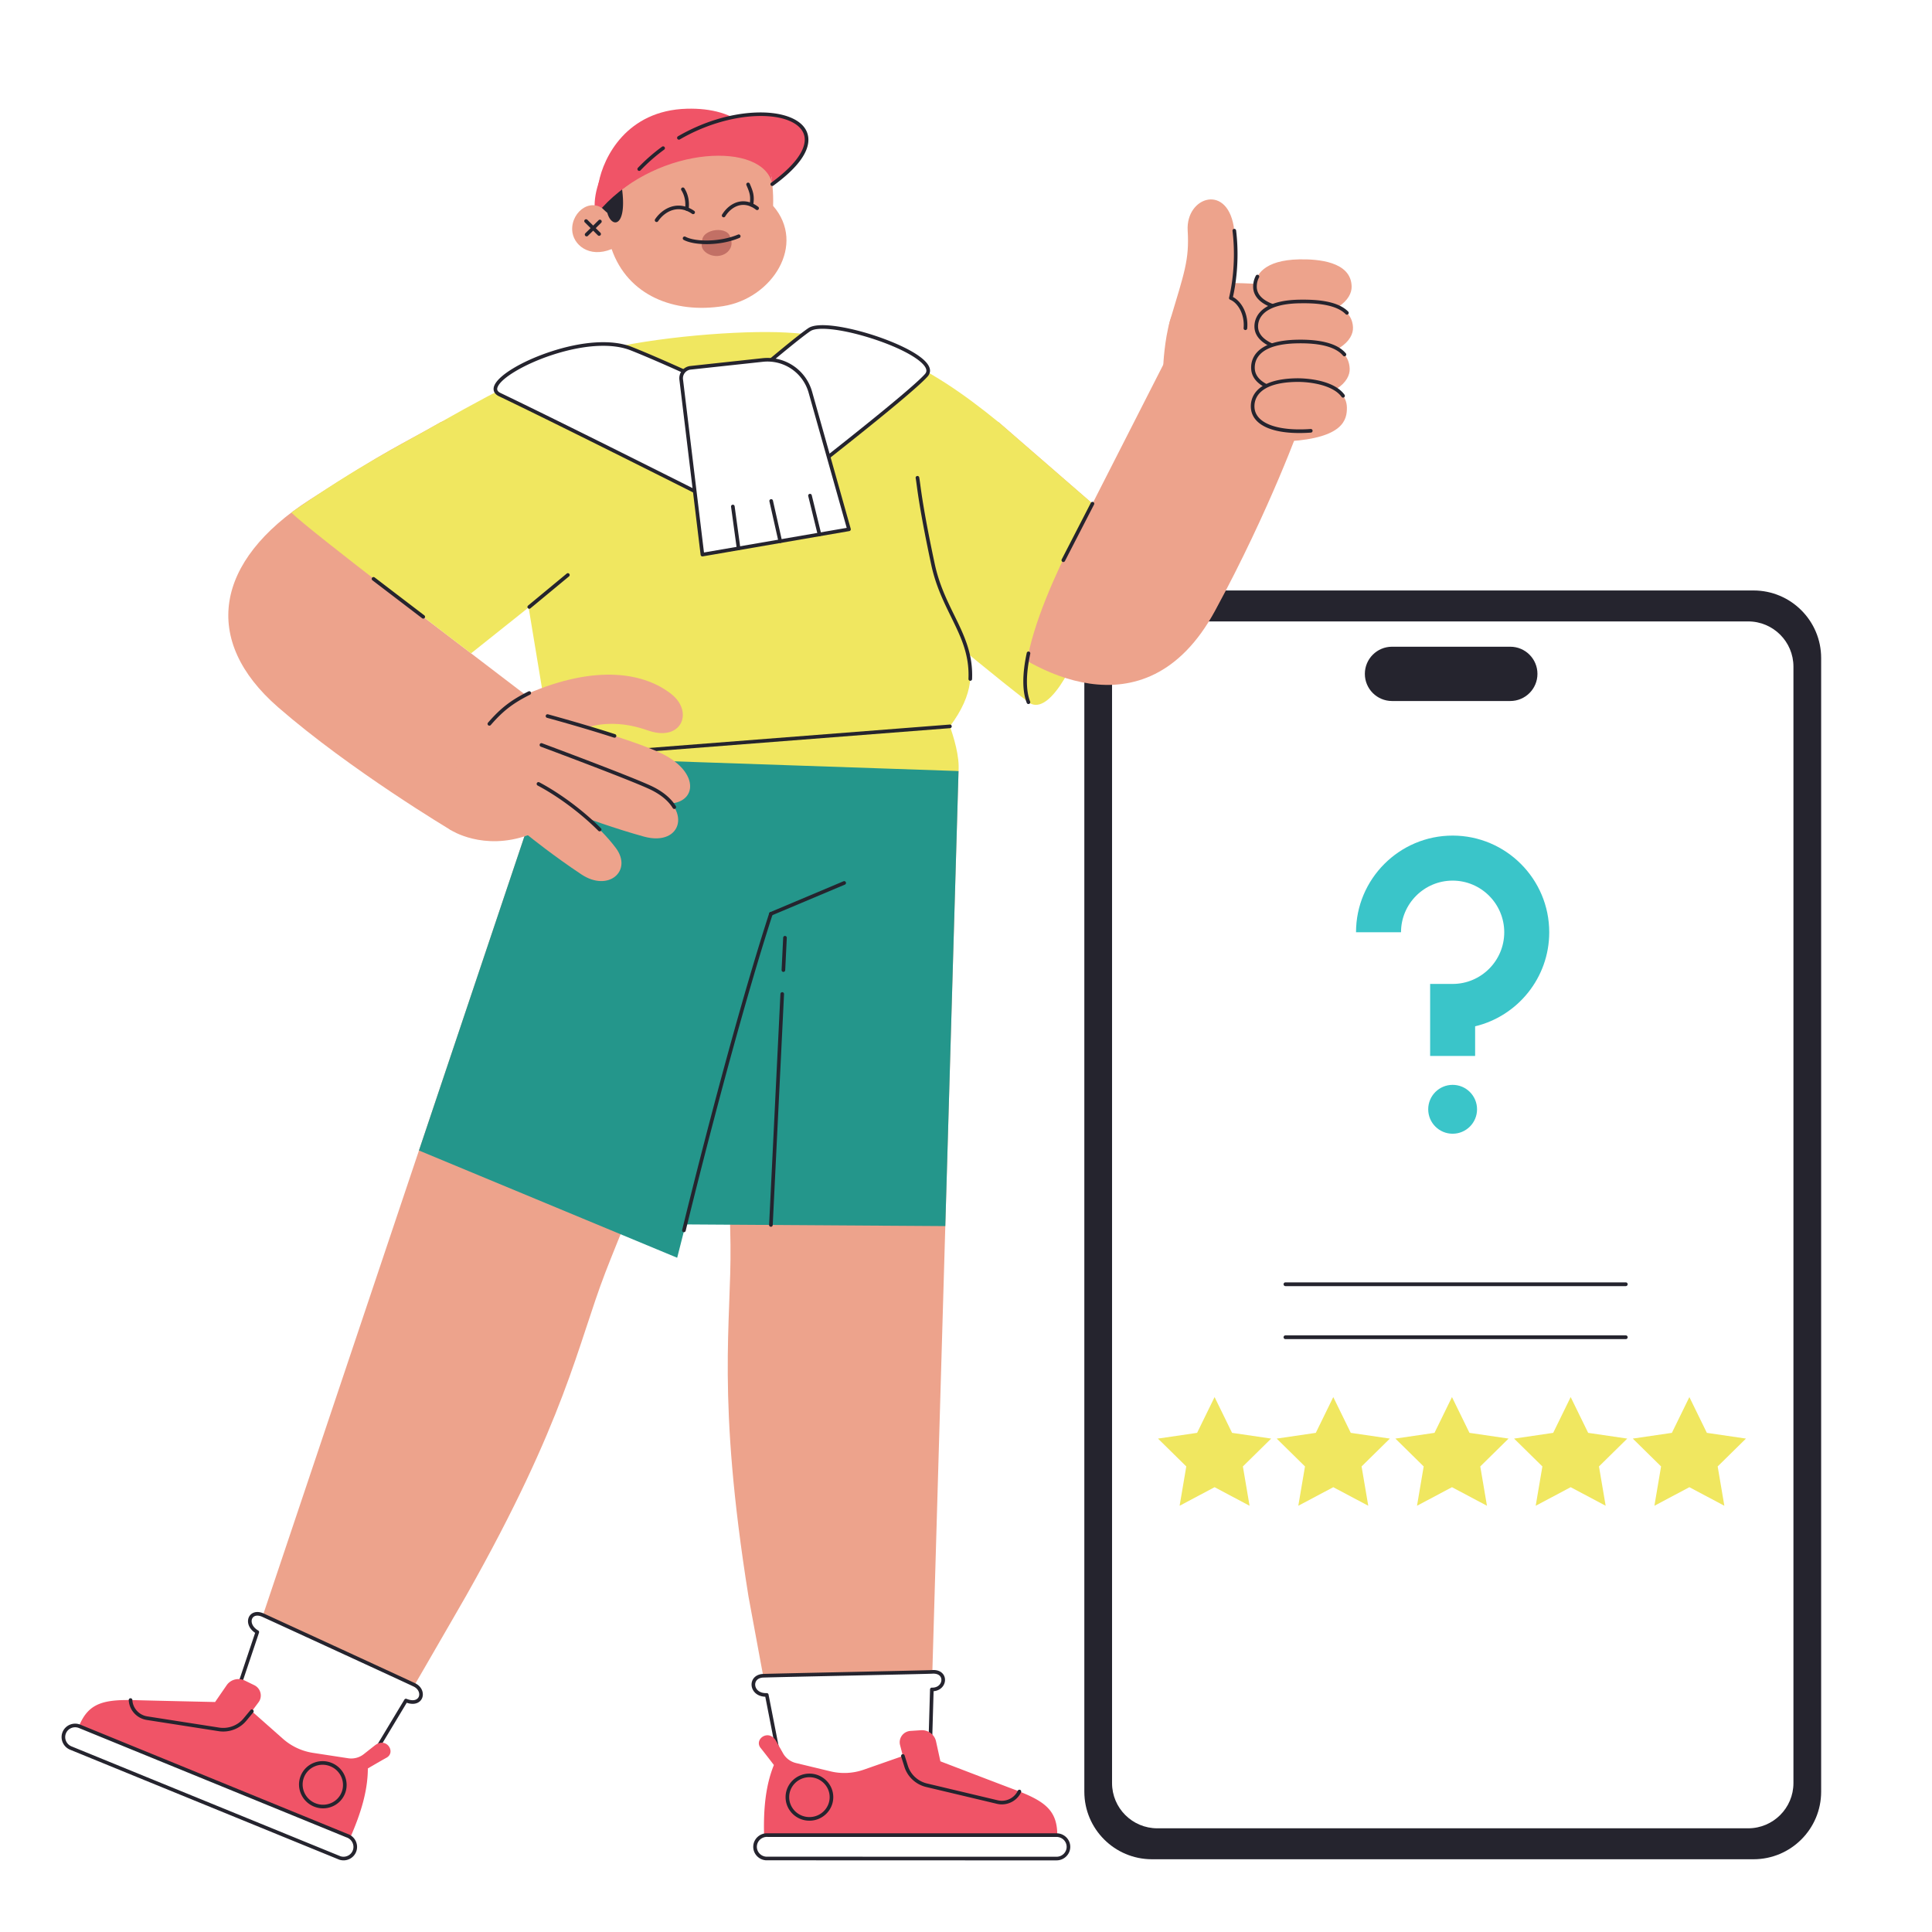 <svg xmlns="http://www.w3.org/2000/svg" viewBox="0 0 1600 1600" width="1600" height="1600"><path fill="#FFF" d="M0 0h1600v1600H0z"/><g transform="translate(898.0 489.0) rotate(0.0 305.0 525.5) scale(1.175 1.174)"><svg width="519.319" height="895.021" viewBox="0 0 519.319 895.021"><path d="M471.638 895.021H47.681C21.347 895.021 0 873.674 0 847.34V47.681C0 21.347 21.347 0 47.681 0h423.957c26.333 0 47.681 21.347 47.681 47.681v799.66c0 26.333-21.347 47.68-47.681 47.68z" fill="#25242e"/><path d="M467.872 873.191H51.447c-17.626 0-31.915-14.289-31.915-31.915V53.745c0-17.626 14.289-31.915 31.915-31.915h416.426c17.626 0 31.915 14.289 31.915 31.915v787.532c-.001 17.626-14.29 31.914-31.916 31.914z" fill="#fff"/><path d="M300.21 77.979h-83.347c-10.576 0-19.149-8.573-19.149-19.149s8.573-19.149 19.149-19.149h83.347c10.576 0 19.149 8.573 19.149 19.149 0 10.575-8.573 19.149-19.149 19.149z" fill="#25242e"/></svg></g><g transform="translate(959.0 1157.0) rotate(0.0 243.5 45.0) scale(0.831 0.839)"><svg width="585.964" height="107.275" viewBox="0 0 585.964 107.275"><g fill="#f0e760"><path d="m73.826 35.313 38.97 5.662-28.199 27.488 6.657 38.812L56.398 88.95l-34.856 18.325 6.657-38.812L0 40.975l38.97-5.662L56.398 0zm118.292 0 38.97 5.662-28.199 27.488 6.657 38.812L174.69 88.95l-34.856 18.325 6.657-38.812-28.199-27.488 38.97-5.662L174.69 0zm118.292 0 38.97 5.662-28.199 27.488 6.657 38.812-34.856-18.325-34.856 18.325 6.657-38.812-28.199-27.488 38.97-5.662L292.982 0zm118.292 0 38.97 5.662-28.199 27.488 6.657 38.812-34.856-18.325-34.856 18.325 6.657-38.812-28.199-27.488 38.97-5.662L411.274 0zm118.292 0 38.97 5.662-28.199 27.488 6.657 38.812-34.856-18.325-34.855 18.325 6.656-38.812-28.198-27.488 38.969-5.662L529.566 0z"/></g></svg></g><g transform="translate(51.0 90.0) rotate(0.0 534.5 725.0) scale(0.999 1)"><svg width="1070.57" height="1450.676" viewBox="0 0 1070.57 1450.676"><path d="M801.514 491.554c31.243 23.441 86.44-149.604 53.084-164.47-33.357-14.866-79.009 145.018-53.084 164.47z" fill="#f0e760"/><path d="M442.635 86.85c-5.307-21.671 17.176-79.233 79.261-83.51 32.145-2.214 62.826 16.214 67.238 59.192-36.504-22.059-111.696-9.142-146.5 24.318" fill="#f05467"/><path d="M589.841 80.465c1.434-45.007-19.361-77.821-67.869-75.733-50.19 2.16-71.148 37.413-69.523 81.647-11.867-14.658-29.86-1.804-29.166 14.178.514 11.825 13.666 23.504 32.701 15.728 13.444 38.603 51.931 53.627 92.486 47.234 40.78-6.428 69.152-51.102 41.37-83.054z" fill="#eda38c"/><path d="M531.067 110.585c-1.479-11.412 22.969-14.287 23.448-2.768 2.55 4.56-.356 12.35-8.917 13.969-8.252 1.561-17.128-4.81-14.531-11.201z" fill="#c27065"/><path d="M435.241 105.756a1.5 1.5 0 0 1-1.052-2.569l11.05-10.869a1.501 1.501 0 0 1 2.104 2.139l-11.05 10.869a1.497 1.497 0 0 1-1.052.431zm17.208-19.377c3.609 13.118 16.887 12.045 11.909-21.735-6.505-1.256-14.637 9.926-16.476 17.56l4.567 4.176z" fill="#25242e"/><path d="M445.616 105.309c-.382 0-.764-.145-1.056-.435l-10.857-10.769a1.501 1.501 0 0 1 2.112-2.131l10.857 10.769a1.501 1.501 0 0 1-1.056 2.565z" fill="#25242e"/><path d="M589.134 62.532C584.722 19.554 559.979-1.103 518.275.045c-49.729 1.369-68.963 39.98-73.026 61.273-1.616 8.473.403 18.898 2.634 20.886 47.688-52.219 134.433-55.092 141.251-19.672z" fill="#f05467"/><path d="M534.724 112.184c-7.873 0-14.804-1.271-18.966-3.488a1.5 1.5 0 0 1 1.411-2.648c8.173 4.357 28.558 4.519 43.605-1.783a1.5 1.5 0 0 1 1.159 2.768c-8.56 3.584-18.465 5.152-27.208 5.152z" fill="#25242e"/><path d="M589.135 62.532c90.384-65.695-57.724-89.382-123.711 3.809 49.617-41.718 122.636-45.931 123.711-3.809z" fill="#f05467"/><path d="M493.265 93.87a1.5 1.5 0 0 1-1.238-2.346c3.968-5.816 9.732-9.798 15.815-10.921 5.572-1.033 11.314.369 16.608 4.045a1.501 1.501 0 0 1-1.711 2.465c-4.688-3.255-9.515-4.454-14.352-3.56-5.301.979-10.361 4.501-13.881 9.662a1.5 1.5 0 0 1-1.241.654zm55.581-3.902a1.5 1.5 0 0 1-1.274-2.29c3.569-5.765 8.84-9.666 14.459-10.704 5.165-.955 10.517.539 15.477 4.317a1.5 1.5 0 0 1-1.818 2.387c-4.33-3.299-8.742-4.563-13.114-3.754-4.79.885-9.329 4.286-12.453 9.334a1.5 1.5 0 0 1-1.277.71z" fill="#25242e"/><path d="M518.37 84.545a1.5 1.5 0 0 1-1.491-1.686c.708-5.681-.393-11.113-3.098-15.299a1.5 1.5 0 0 1 2.519-1.629c3.088 4.776 4.351 10.92 3.556 17.299a1.5 1.5 0 0 1-1.487 1.314zm53.521-3.486a1.499 1.499 0 0 1-1.485-1.723c1.048-6.977.007-9.776-2.66-15.988a1.5 1.5 0 1 1 2.756-1.184c2.76 6.428 4.036 9.862 2.871 17.617a1.5 1.5 0 0 1-1.481 1.277zm-93.037-29.523a1.5 1.5 0 0 1-1.085-2.535 148.855 148.855 0 0 1 19.993-17.497 1.5 1.5 0 1 1 1.767 2.424 145.92 145.92 0 0 0-19.59 17.144c-.295.31-.69.465-1.085.465zm110.282 12.496a1.498 1.498 0 0 1-.883-2.713c23.175-16.845 32.501-32.596 25.586-43.213C602.822 1.19 555.156.709 512.486 25.48a1.5 1.5 0 0 1-1.506-2.594c20.441-11.868 43.333-18.858 64.46-19.685 19.706-.778 35 4.188 40.913 13.268 4.644 7.131 7.399 22.756-26.336 47.275a1.49 1.49 0 0 1-.881.287z" fill="#25242e"/><path d="m915.256 208.136-60.658 118.949-77.357-67.067c-69.936-35.634-149.588 29.711-119.352 66.13 29 33.841 54.922 57.674 114.827 111.613 25.855 23.28 124.744 86.327 183.552-22.038 45.96-84.692 71.336-156.176 71.336-156.176l-112.348-51.41z" fill="#eda38c"/><path d="M1022.279 273.698c22.866-47.629 38.257-123.657 38.257-123.657-3.439-.002-62.9-5.857-94.044-5.646-21.186.143-43.283 15.856-47.661 31.279-4.596 16.189-5.509 36.249-5.509 36.249 36.916 34.478 60.449 83.724 108.956 61.774z" fill="#eda38c"/><path d="M918.832 175.675c11.872-39.726 16.146-50.418 14.686-74.695-1.716-28.543 34.301-39.856 38.649 0 2.94 26.95.433 41.312-2.875 55.825-4.222 18.518-58.823 46.856-50.46 18.87z" fill="#eda38c"/><path d="M981.379 183.335a1.5 1.5 0 0 1-1.496-1.632c1.015-11.509-4.872-20.989-11.15-23.506a1.5 1.5 0 0 1-.899-1.749c1.505-6.149 6.157-28.312 2.844-55.286a1.501 1.501 0 0 1 2.978-.365c3.187 25.94-.865 47.541-2.621 55.158 6.756 3.482 12.953 13.364 11.837 26.012a1.5 1.5 0 0 1-1.492 1.368z" fill="#25242e"/><path d="M1012.37 175.675c45.75-2.75 57.28-18.163 57.071-28.397-.426-20.804-28.025-22.801-43.566-22.481-28.783.593-36.782 12.866-36.576 22.952.281 13.702 21.027 21.087 50.281 18.984l-27.209 8.943z" fill="#eda38c"/><path d="M1012.37 177.175a1.5 1.5 0 0 1-.468-2.925l17.231-5.663c-16.366-.109-29.197-3.52-36.011-9.732-3.446-3.142-5.236-6.867-5.323-11.075-.069-3.345.679-6.521 2.221-9.441a1.499 1.499 0 1 1 2.653 1.4c-1.302 2.466-1.932 5.15-1.874 7.98.069 3.353 1.531 6.354 4.344 8.919 7.503 6.841 24.074 10.056 44.329 8.599.764-.064 1.433.463 1.579 1.206s-.284 1.479-1.003 1.715l-27.209 8.942a1.474 1.474 0 0 1-.469.075z" fill="#25242e"/><path d="M1013.489 209.53c45.75-2.75 57.495-18.169 57.071-28.397-.877-21.101-30.066-21.638-43.967-21.461-32.245.411-36.841 14.372-36.175 21.932 1.106 12.555 21.027 21.087 50.281 18.984l-27.209 8.943z" fill="#eda38c"/><path d="M1013.488 211.03a1.5 1.5 0 0 1-.468-2.925l17.375-5.711c-23.833-.345-40.384-8.301-41.472-20.659-.246-2.789.021-8.219 4.565-13.245 6.006-6.644 17.138-10.115 33.085-10.318 12.841-.164 30.958.682 40.005 9.863a1.5 1.5 0 1 1-2.137 2.105c-9.196-9.333-29.997-9.064-37.83-8.969-14.866.189-25.551 3.416-30.898 9.331-3.78 4.181-4.005 8.667-3.802 10.969 1.071 12.16 21.543 19.567 48.679 17.619a1.488 1.488 0 0 1 1.579 1.206 1.5 1.5 0 0 1-1.003 1.715l-27.209 8.943a1.47 1.47 0 0 1-.469.075z" fill="#25242e"/><path d="M1010.752 243.718c45.75-2.75 57.495-18.169 57.071-28.397-.877-21.101-28.059-22.803-43.714-22.478-33.481.694-37.015 15.384-36.428 22.949 1.057 13.613 21.027 21.087 50.281 18.984l-27.209 8.943z" fill="#eda38c"/><path d="M1010.752 245.218a1.5 1.5 0 0 1-.468-2.925l17.248-5.669c-24.482-.189-40.352-7.915-41.346-20.716-.288-3.715.303-9.175 4.759-14.091 5.998-6.619 17.146-10.143 33.134-10.475 20.219-.42 33.86 3.371 40.526 11.263a1.5 1.5 0 1 1-2.292 1.935c-6.053-7.166-18.892-10.595-38.172-10.198-15.13.313-25.551 3.506-30.973 9.489-3.738 4.124-4.233 8.717-3.99 11.844.975 12.553 20.539 19.63 48.678 17.604a1.5 1.5 0 0 1 .576 2.921l-27.209 8.942a1.474 1.474 0 0 1-.469.075z" fill="#25242e"/><path d="M1016.927 275.451c45.75-2.75 48.778-17.907 48.572-28.142-.372-18.46-27.644-22.719-41.546-22.523-32.671.461-37.233 14.88-36.521 23.144 1.168 13.548 18.951 20.937 48.205 18.834l-19.856.381z" fill="#eda38c"/><path d="M1026.092 268.621c-24.227 0-39.021-7.426-40.154-20.562-.265-3.067.008-9.006 4.808-14.313 6.075-6.716 17.24-10.234 33.186-10.46 3.004-.05 29.651-.022 39.607 13.63a1.5 1.5 0 0 1-2.424 1.768c-7.364-10.098-26.815-12.558-37.141-12.397-15.079.213-25.51 3.399-31.004 9.473-4.037 4.463-4.266 9.46-4.044 12.042 1.101 12.761 18.958 19.45 46.603 17.466a1.502 1.502 0 0 1 .216 2.993c-3.363.242-6.584.361-9.653.361z" fill="#25242e"/><path d="m854.598 327.084-77.357-67.067c-69.936-35.634-154.421 67.494-124.185 103.913 29.245 29.698 91.615 83.541 148.459 127.625-17.377-44.672 53.084-164.47 53.084-164.47z" fill="#f0e760"/><path d="m743.556 548.551-23.753 816.601s-139.812 57.134-125.803-3.448c-5.861-27.377-24.562-129.563-24.562-129.563-26.657-166.122-14.171-226.587-14.919-291.294-.652-56.365-10.214-254.809-5.624-364.694 5.504-131.747 194.662-27.602 194.662-27.602z" fill="#eda38c"/><path d="M396.977 563.07 145.81 1310.531s3.284 119.008 108.058 60.262c15.032-23.62 81.467-139.22 81.467-139.22 82.863-146.427 92.225-207.454 115.47-267.846 20.248-52.607 98.348-235.286 132.329-339.886 40.741-125.41-186.157-60.772-186.157-60.772z" fill="#eda38c"/><path d="m743.556 548.551-10.962 376.848-238.174-1.542c6.894-65.536 18.767-181.532 31.941-289.671 15.946-130.894 217.194-85.634 217.194-85.634z" fill="#24968B"/><path d="M396.977 563.07 296.262 862.792 510.32 951.62s49.377-196.75 83.358-301.35c40.741-125.41-196.701-87.201-196.701-87.201z" fill="#24968B"/><path d="M581.604 1297.789c8.93-.367 135.036-2.916 140.252-3.222 12.821-.753 11.289 14.821-.424 14.574l-1.629 56.01c-47.187 42.572-90.326 51.449-125.804-3.448l-9.408-48.055c-13.446.591-14.978-15.366-2.988-15.859z" fill="#fff"/><path d="M650.836 1401.513c-2.41 0-4.787-.155-7.14-.467-18.907-2.501-36.051-15.464-50.957-38.528a1.479 1.479 0 0 1-.212-.526l-9.169-46.835c-4.341-.135-7.9-1.944-9.889-5.07-1.766-2.775-1.969-6.209-.531-8.962 1.521-2.909 4.656-4.671 8.604-4.834 4.359-.179 35.68-.857 68.84-1.575 33.792-.732 68.734-1.489 71.385-1.645 5.835-.347 8.412 2.354 9.429 3.994 1.558 2.509 1.55 5.779-.021 8.535-1.632 2.862-4.665 4.666-8.286 4.991l-1.588 54.604c-.012.409-.19.796-.494 1.069-26.217 23.653-49.197 35.247-69.972 35.248zm-55.42-40.382c14.369 22.142 30.744 34.569 48.674 36.94 21.584 2.854 45.871-8.139 74.232-33.605l1.61-55.368c.024-.824.698-1.518 1.531-1.456 3.196.083 5.79-1.218 7.106-3.527 1.025-1.799 1.055-3.894.078-5.468-1.15-1.852-3.532-2.762-6.704-2.582-2.707.159-37.677.917-71.496 1.649-31.685.687-64.449 1.396-68.782 1.574-2.888.118-5.043 1.264-6.068 3.226-.943 1.805-.788 4.089.403 5.962 1.592 2.502 4.694 3.85 8.525 3.674.748-.014 1.395.483 1.538 1.211l9.352 47.771z" fill="#25242e"/><path d="M292.565 1305.401c-4.901-2.39-116.938-53.889-125.612-57.793-10.936-4.922-15.595 7.653-4.707 14.006l-16.437 48.916c-2.338 52.552 30.432 70.054 108.058 60.262l31.596-52.468c13.304 5.305 16.56-8.31 7.101-12.923z" fill="#fff"/><path d="M217.082 1374.894c-26.916 0-45.474-5.323-57.271-16.202-11.405-10.517-16.475-26.292-15.499-48.228.006-.141.032-.278.077-.411l16.06-47.796c-5.805-3.909-6.982-9.547-5.044-13.31 1.703-3.307 6.124-5.427 12.164-2.707 7.192 3.237 120.343 55.223 125.654 57.813 5.703 2.781 7.323 8.482 5.596 12.387-1.451 3.279-5.624 6.089-12.708 3.719l-30.957 51.408a1.5 1.5 0 0 1-1.097.715c-13.767 1.736-26.061 2.612-36.975 2.612zm-69.782-64.086c-.893 20.887 3.865 35.831 14.544 45.678 15.801 14.571 44.761 18.677 91.115 12.91l31.22-51.845a1.495 1.495 0 0 1 1.841-.62c5.83 2.327 9.016.644 10.055-1.705 1.153-2.605-.091-6.488-4.168-8.476-5.304-2.588-118.38-54.538-125.569-57.773-3.736-1.683-6.979-1.153-8.266 1.344-1.367 2.654-.104 7.061 4.931 9.998.615.358.893 1.1.666 1.773z" fill="#25242e"/><path d="m724.908 1352.156 3.622 16.499s51.556 19.754 60.476 23.073c25.659 9.548 36.42 17.043 36.417 38.041h-67.689l-175.378-.177c-.544-20.873 1.132-40.668 8.139-57.881 0 0-6.129-8.078-10.957-14.079-5.855-7.277 6.78-16.277 12.805-5.745 1.776 3.104 3.96 6.955 5.768 10.152 2.281 4.033 6.161 6.94 10.714 8.034l28.638 6.885a48.846 48.846 0 0 0 27.521-1.38l32.446-11.346-2.335-9.018c-1.479-5.715 2.666-11.351 8.639-11.746l8.684-.575c5.919-.392 11.234 3.551 12.488 9.263z" fill="#f05467"/><path d="M779.468 1404.324c-1.352 0-2.719-.155-4.078-.479l-58.667-13.93c-8.508-2.02-15.409-8.394-18.009-16.634l-2.713-8.598a1.5 1.5 0 0 1 2.861-.903l2.713 8.598c2.284 7.239 8.354 12.84 15.841 14.618l58.667 13.93c6.723 1.592 13.701-1.73 16.593-7.911a1.5 1.5 0 0 1 2.717 1.271c-2.905 6.21-9.22 10.036-15.925 10.036zm-159.518 13.494c-10.902 0-19.771-8.748-19.771-19.5s8.869-19.5 19.771-19.5 19.771 8.748 19.771 19.5-8.869 19.5-19.771 19.5zm0-36c-9.248 0-16.771 7.402-16.771 16.5s7.523 16.5 16.771 16.5 16.771-7.402 16.771-16.5-7.524-16.5-16.771-16.5z" fill="#25242e"/><path d="M824.836 1449.176h-67.101l-173.785-.061c-5.422-.423-9.47-5.097-9.04-10.439.43-5.342 5.174-9.329 10.597-8.906h239.329c5.439 0 9.849 4.344 9.849 9.703 0 5.359-4.41 9.703-9.849 9.703z" fill="#fff"/><path d="M824.836 1450.676h-67.101l-173.786-.061c-.039 0-.078-.002-.116-.005a11.317 11.317 0 0 1-7.786-3.952 11.043 11.043 0 0 1-2.632-8.103c.494-6.136 5.936-10.733 12.148-10.286h239.273c6.258 0 11.349 5.025 11.349 11.203s-5.091 11.203-11.349 11.203zm-240.825-3.061 173.725.061h67.1c4.604 0 8.349-3.68 8.349-8.203s-3.745-8.203-8.349-8.203H585.507c-.039 0-.078-.002-.117-.005-4.595-.347-8.622 3.021-8.985 7.531a8.064 8.064 0 0 0 1.924 5.915 8.333 8.333 0 0 0 5.682 2.904z" fill="#25242e"/><path d="m136.855 1305.627-9.592 13.905s-55.198-1.206-64.711-1.505c-27.364-.862-40.16 2.007-48.097 21.448l62.664 25.593 162.426 66.146c8.395-19.118 14.328-38.077 14.349-56.661 0 0 8.729-5.161 15.467-8.891 8.171-4.523-.122-17.632-9.683-10.16a2616.193 2616.193 0 0 0-9.179 7.218c-3.637 2.871-8.328 4.095-12.956 3.387l-29.115-4.454a48.843 48.843 0 0 1-24.956-11.684l-25.748-22.772 5.571-7.466c3.53-4.731 1.824-11.516-3.556-14.141l-7.822-3.816c-5.331-2.601-11.743-.961-15.064 3.853z" fill="#f05467"/><path d="M133.995 1343.977c-1.276 0-2.56-.098-3.84-.297l-59.578-9.286c-8.226-1.282-14.494-8.185-14.905-16.412a1.5 1.5 0 0 1 1.423-1.573c.832-.011 1.532.596 1.573 1.423.34 6.815 5.543 12.534 12.37 13.598l59.578 9.286c7.604 1.186 15.34-1.705 20.192-7.543l5.763-6.935a1.5 1.5 0 0 1 2.307 1.918l-5.763 6.935c-4.704 5.66-11.785 8.887-19.121 8.887zm82.763 63.62c-2.558 0-5.12-.499-7.563-1.497-10.093-4.122-14.996-15.574-10.931-25.528 1.971-4.826 5.73-8.583 10.585-10.58 4.847-1.994 10.207-1.993 15.092.003 10.093 4.122 14.996 15.574 10.931 25.528-1.971 4.826-5.73 8.583-10.585 10.58a19.766 19.766 0 0 1-7.528 1.494zm-.381-36.099c-2.169 0-4.332.423-6.387 1.268-4.106 1.689-7.284 4.864-8.949 8.94-3.44 8.423.726 18.119 9.288 21.616 4.151 1.696 8.703 1.696 12.816.006 4.106-1.689 7.284-4.864 8.949-8.94 3.44-8.423-.726-18.119-9.288-21.616a16.977 16.977 0 0 0-6.429-1.273z" fill="#25242e"/><path d="m7.662 1357.662 62.12 25.371 160.907 65.652c5.18 1.658 10.694-1.138 12.316-6.246 1.622-5.108-1.263-10.593-6.443-12.251L76.58 1364.849l-61.581-25.151c-5.036-2.057-10.76.298-12.786 5.259s.414 10.65 5.449 12.706z" fill="#fff"/><path d="M233.742 1450.666c-1.175 0-2.356-.184-3.51-.553a1.422 1.422 0 0 1-.109-.04l-160.907-65.652-62.12-25.37c-5.793-2.366-8.606-8.944-6.271-14.663 2.336-5.719 8.949-8.445 14.742-6.079l221.511 90.469c5.921 1.93 9.22 8.248 7.357 14.115a11.042 11.042 0 0 1-5.5 6.506 11.281 11.281 0 0 1-5.192 1.268zm-2.542-3.394a8.339 8.339 0 0 0 6.358-.539 8.067 8.067 0 0 0 4.018-4.749c1.369-4.313-1.084-8.964-5.47-10.368a1.445 1.445 0 0 1-.11-.04l-221.564-90.49c-4.262-1.739-9.121.251-10.831 4.437-1.71 4.188.366 9.011 4.628 10.751l62.12 25.37 160.851 65.629z" fill="#25242e"/><path d="m407.71 528.861-10.733 34.209c121.925 40.906 242.093 50.809 346.579-14.519z" fill="#24968B"/><path d="M777.24 260.017c-62.605-51.182-107.797-70.714-176.309-74.605-37.488-2.129-109.956 3.508-156.267 15.38-39.894 10.227-74.328 27.191-130.991 59.177l92.273 94.104 247.896-36.115 123.397-57.942z" fill="#f0e760"/><path d="m709.499 305.666-49.04-34.026-178.761 26.772-100.64 77.845 26.651 160.828 328.71-25.545c40.538-54.189-2.412-79.536-14.126-134.577-10.973-51.564-11.196-66.527-12.795-71.297z" fill="#f0e760"/><path d="M725.8 486.24s19.532 38.721 17.757 62.311l-335.846-11.466 318.09-50.846z" fill="#f0e760"/><path d="M407.708 538.585a1.5 1.5 0 0 1-.115-2.995l328.71-25.545c.825-.101 1.548.553 1.612 1.379s-.553 1.548-1.379 1.611l-328.71 25.545c-.04.004-.079.005-.118.005z" fill="#25242e"/><path d="M472.129 198.683c45.549 17.943 154.566 70.682 154.566 70.682l-51.904 72.577s-147.926-74.699-211.555-105.133c-22.533-10.778 66.057-55.001 108.893-38.127z" fill="#fff"/><path d="M574.79 343.442a1.49 1.49 0 0 1-.675-.161c-1.479-.747-148.64-75.039-211.527-105.118-4.055-1.939-5.429-5.237-3.77-9.049 3.701-8.499 22.579-19.876 45.906-27.666 27.005-9.019 51.773-10.535 67.953-4.161 45.08 17.759 153.579 70.2 154.669 70.728a1.503 1.503 0 0 1 .567 2.223l-51.904 72.576c-.29.406-.75.628-1.221.628zM449.011 196.383c-12.749 0-27.627 2.664-43.336 7.91-21.865 7.302-40.827 18.487-44.106 26.019-.719 1.652-1.007 3.556 2.313 5.144 59.963 28.682 196.473 97.522 210.436 104.567l50.12-70.082c-13.68-6.596-110.887-53.329-152.859-69.863-6.273-2.471-13.933-3.694-22.568-3.694z" fill="#25242e"/><path d="M533.521 254.792s69.937-60.702 86.369-71.802c16.128-10.895 111.732 21.13 96.97 37.755-14.762 16.624-115.798 94.633-115.798 94.633z" fill="#fff"/><path d="M601.062 316.878c-.359 0-.718-.129-1.002-.384l-67.541-60.586a1.498 1.498 0 0 1 .019-2.249c2.858-2.481 70.193-60.889 86.512-71.912 7.754-5.239 30.209-1.272 48.638 4.188 17.389 5.151 40.668 14.563 49.05 24.13 4.766 5.44 3.307 9.353 1.244 11.677-14.686 16.539-111.873 91.636-116.003 94.824a1.498 1.498 0 0 1-.917.313zm-65.273-62.066 65.344 58.615c10.503-8.129 100.882-78.223 114.605-93.678 1.188-1.337 2.349-3.592-1.257-7.708-6.551-7.478-25.253-16.596-47.645-23.229-21.989-6.516-40.517-8.356-46.106-4.578-14.945 10.096-75.333 62.261-84.94 70.578z" fill="#25242e"/><path d="m521.4 214.588 59.754-6.45c17.957-1.938 34.691 9.367 39.595 26.75l32.006 113.463-121.521 20.947-17.575-144.964a8.743 8.743 0 0 1 7.741-9.745z" fill="#fff"/><path d="M531.234 370.797a1.503 1.503 0 0 1-1.49-1.319L512.17 224.514c-.333-2.741.43-5.441 2.148-7.604s4.176-3.517 6.921-3.813l59.754-6.45a38.403 38.403 0 0 1 41.199 27.834l32.006 113.463a1.5 1.5 0 0 1-1.189 1.886l-121.521 20.946c-.085.015-.17.021-.255.021zm-9.672-154.718a7.196 7.196 0 0 0-4.894 2.696 7.193 7.193 0 0 0-1.519 5.377l17.385 143.398 118.326-20.396-31.554-111.86a35.425 35.425 0 0 0-37.99-25.666l-59.754 6.45z" fill="#25242e"/><path d="m391.034 490.403-91.224-69.584 121.492-66.634s-63.725-111.912-107.627-94.215c-35.488 20.162-40.2 20.373-108.009 63.927-78.913 50.687-89.806 116.487-26.244 171.755 60.339 52.466 143.397 101.881 143.397 101.881l68.216-107.13z" fill="#eda38c"/><path d="M386.544 601.703c-37.022 13.178-63.726-4.169-63.726-4.169-25.701-15.214 33.081-117.509 62.687-112.654 0 0 38.061 103.645 1.039 116.823z" fill="#eda38c"/><path d="M385.505 484.88c58.9-25.599 98.425-17.019 119.887-.161 18.575 14.59 8.93 39.118-17.844 30.694-7.069-2.224-38.303-14.994-70.431 5.511-16.59 10.588-55.315-25.742-31.612-36.044z" fill="#eda38c"/><path d="M402.828 503.012s69.126 18.658 94.526 30.96c35.449 17.17 28.71 47.453-4.123 40.614-43.772-9.117-99.719-31.085-99.719-31.085-20.955-9.487-13.859-41.043 9.316-40.489z" fill="#eda38c"/><path d="M458.38 520.944c-.153 0-.308-.023-.461-.072-26.756-8.643-55.198-16.335-55.482-16.411-.8-.216-1.273-1.039-1.057-1.839s1.039-1.278 1.839-1.058c.285.077 28.795 7.787 55.622 16.452a1.5 1.5 0 0 1-.46 2.928z" fill="#25242e"/><path d="M397.784 526.946s75.542 28.079 91.312 35.733c34.759 16.871 25.231 48.873-6.379 40.142-47.058-12.998-97.227-34.666-97.227-34.666-23.001-7.19-1.777-46.173 12.295-41.21z" fill="#eda38c"/><path d="M507.936 579.941a1.497 1.497 0 0 1-1.287-.728c-3.522-5.861-9.819-11.112-18.208-15.185-15.525-7.536-90.424-35.396-91.179-35.677a1.5 1.5 0 0 1 1.046-2.813c3.087 1.147 75.789 28.191 91.444 35.79 8.914 4.327 15.646 9.978 19.469 16.339a1.5 1.5 0 0 1-1.284 2.273z" fill="#25242e"/><path d="M395.32 559.193c23.979 12.673 50.218 34.395 64.191 53.135s-6.064 36.76-28.615 21.795c-22.551-14.964-41.771-30.331-44.352-32.421-14.505-11.743-16.597-55.919 8.776-42.509z" fill="#eda38c"/><path d="M446.048 598.485c-.384 0-.768-.146-1.061-.439-14.469-14.477-33.299-28.505-50.368-37.526a1.5 1.5 0 0 1 1.402-2.652c17.32 9.153 36.419 23.381 51.088 38.058a1.5 1.5 0 0 1-1.06 2.56z" fill="#25242e"/><path d="m339.459 451.064 76.973-61.301c55.255-55.746-58.857-147.489-102.759-129.792-35.488 20.162-66.21 34.904-123.222 74.516 14.746 14.803 149.008 116.577 149.008 116.577z" fill="#f0e760"/><g fill="#25242e"><path d="M515.91 930.445a1.5 1.5 0 0 1-1.459-1.853c.381-1.576 38.543-158.817 72.153-262.274a1.5 1.5 0 1 1 2.853.928c-33.574 103.348-71.709 260.477-72.09 262.052a1.5 1.5 0 0 1-1.457 1.147z"/><path d="M588.031 668.282a1.5 1.5 0 0 1-.582-2.883l60.732-25.564a1.5 1.5 0 1 1 1.164 2.766l-60.732 25.564c-.19.08-.387.117-.581.117zM387.697 414.148a1.5 1.5 0 0 1-.957-2.656l32.01-26.469a1.5 1.5 0 1 1 1.912 2.312l-32.01 26.469c-.28.231-.618.344-.955.344zm365.596 59.66h-.066a1.5 1.5 0 0 1-1.434-1.563c.868-20.193-6.24-34.688-14.471-51.474-6.287-12.821-12.789-26.079-16.495-43.494-8.526-40.062-10.872-57.521-12-65.91-.323-2.4-.556-4.135-.801-5.417a1.5 1.5 0 0 1 1.191-1.756c.814-.147 1.6.378 1.755 1.191.261 1.364.499 3.133.828 5.582 1.123 8.353 3.459 25.735 11.961 65.685 3.629 17.053 10.047 30.141 16.254 42.798 8.062 16.439 15.676 31.967 14.774 52.924a1.5 1.5 0 0 1-1.497 1.436zm77.144-98.37a1.499 1.499 0 0 1-1.332-2.188l24.159-46.854a1.501 1.501 0 0 1 2.667 1.375l-24.159 46.854a1.499 1.499 0 0 1-1.334.813zm-530.629 46.881c-.317 0-.637-.101-.908-.308l-41.24-31.456a1.5 1.5 0 0 1 1.819-2.385l41.24 31.456a1.5 1.5 0 0 1-.911 2.693zm501.706 70.736a1.498 1.498 0 0 1-1.398-.956c-3.789-9.741-3.796-23.653-.021-41.35a1.5 1.5 0 0 1 2.934.627c-3.651 17.113-3.691 30.449-.118 39.635a1.5 1.5 0 0 1-1.397 2.044zm-446.88 17.919a1.498 1.498 0 0 1-1.131-2.483c10.482-12.065 18.942-18.599 33.523-25.892a1.5 1.5 0 0 1 1.341 2.684c-14.184 7.094-22.41 13.446-32.601 25.175a1.496 1.496 0 0 1-1.133.517zm206.582-145.345a1.5 1.5 0 0 1-1.484-1.296l-4.753-34.655a1.5 1.5 0 1 1 2.972-.408l4.753 34.655a1.5 1.5 0 0 1-1.488 1.704zm34.532-5.952a1.501 1.501 0 0 1-1.462-1.171l-7.498-33.299a1.5 1.5 0 1 1 2.927-.658l7.498 33.299a1.5 1.5 0 0 1-1.465 1.829zm32.544-5.61a1.5 1.5 0 0 1-1.456-1.143l-7.871-32.094a1.5 1.5 0 1 1 2.914-.714l7.871 32.094a1.5 1.5 0 0 1-1.458 1.857zm-40.26 571.896c-.025 0-.05 0-.075-.002a1.5 1.5 0 0 1-1.425-1.571l9.379-191.271a1.5 1.5 0 0 1 2.997.146l-9.379 191.271a1.5 1.5 0 0 1-1.497 1.427zm10.349-211.074c-.025 0-.05 0-.075-.002a1.5 1.5 0 0 1-1.425-1.571l1.314-26.792a1.49 1.49 0 0 1 1.572-1.425 1.5 1.5 0 0 1 1.425 1.571l-1.314 26.792a1.5 1.5 0 0 1-1.497 1.427z"/></g></svg></g><g transform="translate(1123.0 692.0) rotate(0.0 80.0 123.5) scale(1.242 1.243)"><svg width="128.833" height="198.637" viewBox="0 0 128.833 198.637"><g fill="#3AC5C9"><path d="M79.416 146.811h-30V98.833h15c18.977 0 34.416-15.438 34.416-34.416S83.394 30 64.416 30 30 45.439 30 64.417H0C0 28.897 28.897 0 64.416 0s64.416 28.897 64.416 64.417c0 30.357-21.106 55.877-49.416 62.653z"/><circle cx="64.416" cy="182.356" r="16.281"/></g></svg></g><g transform="translate(1063.0 1062.0) rotate(0.0 142.5 23.5) scale(1.034 1.038)"><svg width="275.587" height="45.288" viewBox="0 0 275.587 45.288"><g><g><path style="fill:#25242e" d="M274.087 3H1.5a1.5 1.5 0 0 1 0-3h272.587a1.5 1.5 0 1 1 0 3zm0 42.288H1.5a1.5 1.5 0 1 1 0-3h272.587a1.5 1.5 0 1 1 0 3z"/></g></g></svg></g></svg>